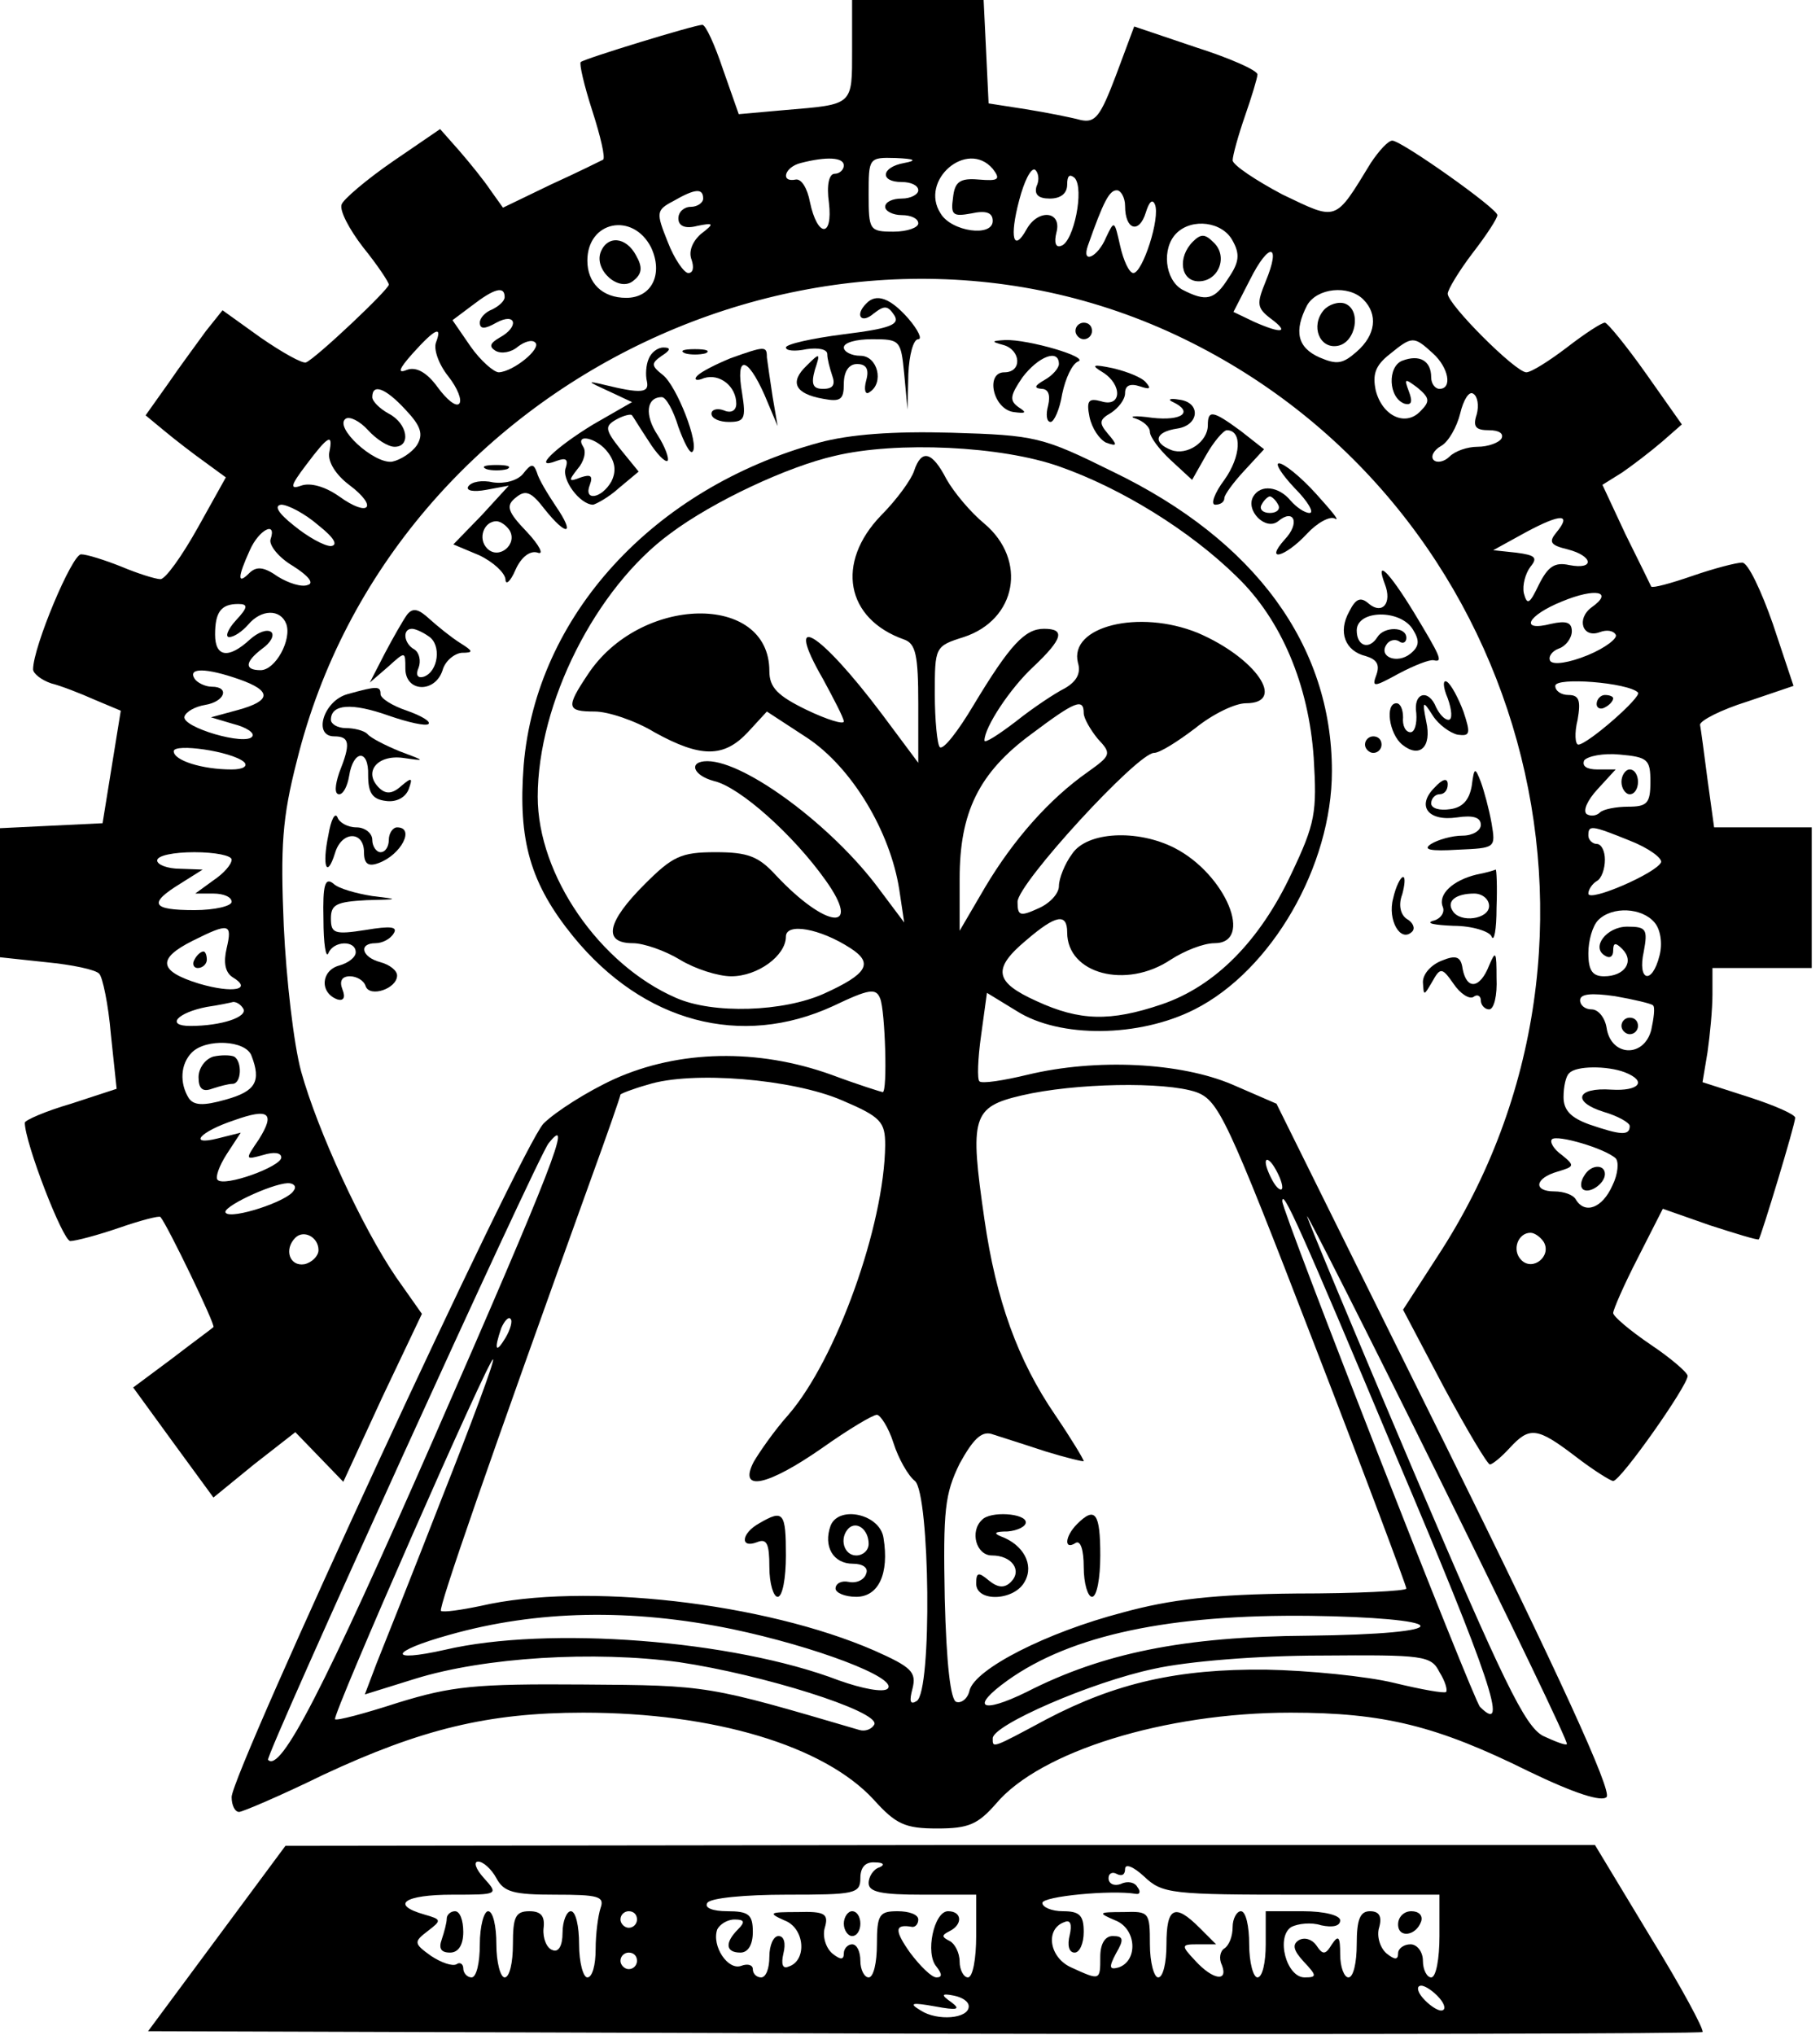 <?xml version="1.0" standalone="no"?>
<!DOCTYPE svg PUBLIC "-//W3C//DTD SVG 20010904//EN"
 "http://www.w3.org/TR/2001/REC-SVG-20010904/DTD/svg10.dtd">
<svg version="1.0" xmlns="http://www.w3.org/2000/svg"
 width="220pt" height="246pt" viewBox="0 0 220 246"
 preserveAspectRatio="xMidYMid meet">

<g transform="translate(0,246) scale(0.1,-0.1)"
fill="#000000" stroke="none">
<path d="M1030 2400 c0 -68 2 -66 -81 -73 l-56 -5 -19 54 c-10 30 -21 54 -25
54 -9 0 -143 -41 -147 -45 -2 -2 4 -28 14 -59 10 -31 16 -57 13 -59 -2 -1 -30
-15 -63 -30 l-58 -28 -15 21 c-8 12 -25 33 -38 48 l-23 26 -57 -39 c-32 -22
-60 -46 -62 -52 -3 -7 9 -30 26 -52 17 -21 31 -42 31 -45 0 -6 -88 -89 -100
-94 -4 -2 -29 12 -55 30 l-46 33 -20 -25 c-10 -14 -31 -42 -46 -64 l-27 -38
23 -19 c12 -10 34 -27 48 -37 l26 -19 -34 -61 c-19 -34 -39 -62 -45 -62 -6 0
-28 7 -47 15 -20 8 -42 15 -49 15 -11 0 -58 -112 -58 -139 0 -5 10 -13 22 -17
12 -3 35 -12 53 -20 l31 -13 -11 -68 -11 -68 -62 -3 -62 -3 0 -78 0 -78 56 -6
c31 -3 60 -9 64 -14 4 -4 11 -37 14 -73 l7 -66 -55 -18 c-31 -9 -56 -20 -56
-23 0 -24 46 -143 55 -143 6 0 33 7 59 16 26 9 49 15 50 13 8 -9 67 -131 64
-133 -2 -2 -24 -18 -50 -38 l-47 -35 48 -66 49 -67 49 40 50 39 29 -30 29 -30
47 102 48 101 -31 44 c-41 60 -95 177 -115 249 -9 33 -18 112 -21 176 -4 96
-2 130 16 200 115 463 649 716 1073 509 412 -201 557 -724 306 -1108 l-42 -65
49 -93 c28 -52 53 -94 56 -94 3 0 14 9 24 20 24 26 33 25 79 -10 22 -17 43
-30 46 -30 9 0 90 115 90 127 0 4 -21 22 -45 38 -25 17 -45 34 -45 38 0 4 13
34 30 67 l30 59 57 -20 c31 -10 57 -18 59 -17 3 4 44 139 44 147 0 4 -25 15
-56 25 l-56 18 6 36 c3 21 6 52 6 70 l0 32 60 0 60 0 0 85 0 85 -59 0 -59 0
-8 58 c-4 31 -8 61 -9 66 0 5 25 18 57 28 l56 19 -25 75 c-14 40 -30 74 -37
74 -7 0 -34 -7 -60 -16 -26 -9 -48 -15 -50 -13 -1 2 -15 31 -31 63 l-28 60 24
15 c13 9 34 25 48 37 l24 21 -43 61 c-24 34 -47 62 -50 62 -4 0 -24 -13 -46
-30 -21 -16 -43 -30 -49 -30 -13 0 -95 82 -95 95 0 5 14 28 30 49 17 22 30 42
30 46 0 8 -116 90 -127 90 -5 0 -16 -12 -26 -27 -44 -72 -40 -70 -107 -38 -32
17 -59 35 -60 41 0 6 7 31 15 54 8 23 15 46 15 50 0 5 -34 20 -75 33 l-74 25
-22 -59 c-19 -50 -25 -58 -43 -54 -11 3 -41 9 -66 13 l-45 7 -3 63 -3 62 -79
0 -80 0 0 -60z m-10 -140 c0 -5 -5 -10 -11 -10 -7 0 -10 -14 -7 -35 5 -43 -14
-42 -23 1 -3 16 -10 28 -17 27 -19 -4 -14 15 6 20 31 8 52 7 52 -3z m73 3
c-28 -5 -30 -23 -3 -23 11 0 20 -4 20 -10 0 -5 -9 -10 -20 -10 -11 0 -20 -4
-20 -10 0 -5 9 -10 20 -10 11 0 20 -4 20 -10 0 -5 -13 -10 -30 -10 -29 0 -30
2 -30 45 0 44 0 45 33 44 23 -1 26 -3 10 -6z m107 -7 c10 -13 7 -15 -17 -13
-23 2 -29 -3 -31 -22 -3 -21 0 -23 22 -19 18 4 26 1 26 -9 0 -20 -50 -13 -63
9 -26 40 32 90 63 54z m53 -21 c-3 -10 2 -15 16 -15 13 0 21 6 21 17 0 11 3
13 9 8 12 -13 -1 -77 -16 -82 -7 -3 -9 4 -6 16 7 26 -22 29 -36 4 -16 -29 -21
-10 -9 35 6 23 14 39 19 37 4 -3 6 -12 2 -20z m-403 -15 c0 -5 -7 -10 -15 -10
-8 0 -15 -6 -15 -14 0 -9 8 -13 23 -9 20 4 21 3 4 -10 -10 -9 -15 -21 -11 -31
3 -9 2 -16 -4 -16 -5 0 -17 17 -25 38 -14 35 -14 38 7 49 26 15 36 16 36 3z
m510 -9 c0 -29 17 -34 25 -8 4 13 8 17 11 10 7 -16 -15 -83 -26 -83 -5 0 -12
15 -16 33 -7 31 -7 31 -17 10 -10 -24 -30 -33 -22 -10 19 54 26 67 35 67 5 0
10 -9 10 -19z m-573 -50 c15 -32 1 -61 -30 -61 -29 0 -47 18 -47 45 0 48 55
59 77 16z m703 8 c9 -16 8 -26 -5 -45 -17 -27 -27 -29 -56 -14 -21 12 -25 50
-7 68 19 19 56 14 68 -9z m40 -49 c-11 -27 -11 -32 6 -45 23 -17 14 -19 -20
-4 l-25 12 20 39 c23 46 38 44 19 -2z m-920 -19 c0 -5 -7 -11 -15 -15 -8 -3
-15 -10 -15 -16 0 -8 6 -8 20 0 24 13 28 -5 4 -18 -12 -7 -13 -11 -5 -16 7 -4
19 -2 27 5 8 6 17 9 21 5 8 -7 -26 -35 -44 -36 -6 0 -22 14 -34 31 l-22 32 24
18 c26 20 39 24 39 10z m1038 -3 c18 -18 15 -43 -8 -63 -17 -15 -24 -16 -45
-7 -27 12 -31 32 -15 63 12 21 50 25 68 7z m-1121 -52 c-3 -8 3 -26 15 -41 11
-14 17 -29 13 -33 -4 -4 -15 5 -26 20 -13 18 -26 25 -37 21 -12 -5 -10 1 7 20
27 30 36 34 28 13z m1205 -13 c19 -17 24 -43 8 -43 -5 0 -10 6 -10 14 0 20
-14 28 -35 20 -18 -7 -17 -45 3 -52 8 -2 10 2 5 15 -6 16 -5 16 11 4 14 -12
15 -16 3 -28 -18 -19 -46 -6 -54 25 -4 19 -1 30 17 44 27 22 29 22 52 1z
m-1242 -68 c19 -20 22 -30 14 -43 -6 -9 -20 -18 -30 -20 -22 -3 -71 42 -56 52
5 3 17 -3 27 -14 10 -11 24 -20 32 -20 20 0 16 28 -7 40 -11 6 -20 15 -20 20
0 17 16 11 40 -15z m1295 -6 c-5 -15 -1 -19 15 -19 12 0 18 -4 15 -10 -3 -5
-16 -10 -29 -10 -12 0 -27 -5 -34 -12 -6 -6 -15 -8 -19 -4 -4 4 0 12 9 17 9 5
19 23 23 39 4 17 11 28 16 24 5 -3 7 -14 4 -25z m-1387 -46 c-2 -11 8 -27 24
-39 36 -27 24 -40 -12 -14 -17 12 -35 17 -46 13 -14 -5 -13 0 6 25 27 36 33
39 28 15z m-13 -88 c19 -15 24 -24 15 -25 -8 0 -28 11 -45 25 -19 15 -24 24
-15 25 8 0 29 -11 45 -25z m1496 -9 c-9 -11 -7 -15 14 -20 31 -8 33 -25 2 -19
-18 4 -26 -2 -37 -24 -11 -23 -14 -25 -18 -10 -2 10 2 24 8 32 9 11 6 14 -17
17 l-28 3 40 22 c43 23 55 22 36 -1z m-1554 -8 c-2 -7 10 -22 27 -32 19 -12
26 -21 18 -23 -7 -3 -23 2 -36 10 -17 12 -26 13 -35 4 -14 -14 -14 -5 1 28 11
25 33 36 25 13z m1597 -82 c-19 -14 -11 -38 10 -30 8 3 16 2 19 -3 3 -4 -12
-16 -34 -25 -22 -9 -41 -12 -45 -7 -3 5 2 12 10 15 9 3 16 13 16 21 0 11 -7
13 -25 9 -39 -10 -29 10 13 27 41 17 63 12 36 -7z m-1639 -16 c-10 -11 -13
-20 -8 -20 6 0 16 7 23 15 16 19 39 19 46 1 7 -19 -13 -56 -31 -56 -20 0 -19
10 2 26 10 7 15 16 11 20 -5 4 -16 0 -26 -9 -26 -24 -42 -21 -42 6 0 27 7 37
28 37 12 0 12 -4 -3 -20z m4 -71 c40 -14 39 -26 -1 -37 l-33 -9 27 -8 c16 -4
26 -11 23 -15 -7 -12 -86 11 -82 24 2 6 13 12 25 14 24 4 30 22 8 22 -8 0 -18
5 -21 10 -8 13 14 13 54 -1z m1691 -16 c5 -5 -60 -62 -72 -63 -4 0 -5 14 -1
30 4 23 2 30 -11 30 -9 0 -16 5 -16 11 0 11 88 4 100 -8z m-1685 -84 c5 -5 -1
-9 -15 -9 -36 0 -70 11 -70 22 0 10 70 0 85 -13z m1700 -24 c0 -26 -4 -30 -27
-30 -14 0 -30 -3 -34 -7 -4 -4 -11 -5 -16 -2 -5 4 1 17 13 30 l22 24 -22 0
c-13 0 -19 4 -16 11 4 5 23 9 43 7 34 -3 37 -6 37 -33z m-25 -71 c23 -9 39
-21 38 -26 -5 -13 -88 -49 -88 -38 0 5 5 12 10 15 6 3 10 15 10 26 0 10 -4 19
-10 19 -5 0 -10 5 -10 10 0 13 3 13 50 -6z m-1690 -23 c0 -6 -10 -17 -22 -25
l-22 -16 22 0 c12 0 22 -4 22 -10 0 -5 -20 -10 -45 -10 -52 0 -56 8 -17 32
l27 17 -27 1 c-16 0 -28 5 -28 10 0 6 20 10 45 10 25 0 45 -4 45 -9z m1720
-76 c7 -8 10 -25 6 -40 -9 -36 -27 -31 -19 5 5 27 3 30 -20 30 -25 0 -44 -25
-27 -35 6 -4 10 -1 10 6 0 10 3 10 11 2 15 -15 3 -33 -22 -33 -14 0 -19 7 -19
28 0 15 5 33 12 40 17 17 53 15 68 -3z m-1726 -31 c-4 -17 -2 -29 7 -35 25
-15 1 -20 -40 -8 -49 15 -52 30 -8 52 44 22 48 21 41 -9z m1724 -69 c3 -2 1
-16 -2 -30 -9 -34 -49 -32 -54 3 -2 12 -10 22 -18 22 -8 0 -14 5 -14 11 0 8
14 9 42 5 23 -4 44 -9 46 -11z m-1704 -4 c6 -10 -26 -21 -64 -21 -30 0 -16 16
20 23 14 2 28 5 32 6 4 0 9 -3 12 -8z m10 -57 c12 -31 5 -43 -31 -53 -28 -8
-39 -7 -45 2 -11 18 -10 41 4 55 17 17 65 15 72 -4z m1660 -20 c28 -11 17 -23
-16 -21 -43 3 -48 -15 -9 -27 17 -5 31 -13 31 -17 0 -12 -11 -11 -49 2 -22 8
-31 17 -31 33 0 13 3 26 7 29 8 9 46 9 67 1z m-1651 -81 c-17 -25 -17 -25 5
-19 13 4 22 3 22 -3 0 -11 -69 -36 -77 -27 -3 3 2 17 11 31 l17 26 -28 -7
c-36 -9 -22 8 20 22 42 15 50 9 30 -23z m1640 -23 c4 -4 3 -19 -4 -33 -12 -27
-33 -35 -44 -17 -3 6 -15 10 -26 10 -26 0 -24 16 4 24 20 6 21 7 5 20 -10 7
-15 16 -12 19 6 6 64 -11 77 -23z m-1598 -39 c-7 -13 -75 -35 -82 -27 -7 6 54
35 75 36 7 0 11 -4 7 -9z m30 -72 c0 -7 -8 -15 -17 -17 -18 -3 -25 18 -11 32
10 10 28 1 28 -15z m1481 10 c10 -17 -13 -36 -27 -22 -12 12 -4 33 11 33 5 0
12 -5 16 -11z"/>
<path d="M726 2155 c-8 -22 23 -49 40 -34 10 8 11 16 3 30 -12 23 -35 25 -43
4z"/>
<path d="M1442 2168 c-19 -19 -15 -48 7 -48 24 0 36 30 18 47 -10 10 -15 11
-25 1z"/>
<path d="M1600 2085 c-16 -19 -5 -47 17 -43 22 4 29 43 9 51 -8 3 -20 -1 -26
-8z"/>
<path d="M1930 1609 c0 -5 5 -7 10 -4 6 3 10 8 10 11 0 2 -4 4 -10 4 -5 0 -10
-5 -10 -11z"/>
<path d="M1960 1515 c0 -8 5 -15 10 -15 6 0 10 7 10 15 0 8 -4 15 -10 15 -5 0
-10 -7 -10 -15z"/>
<path d="M235 1300 c-3 -5 -1 -10 4 -10 6 0 11 5 11 10 0 6 -2 10 -4 10 -3 0
-8 -4 -11 -10z"/>
<path d="M1960 1220 c0 -5 5 -10 10 -10 6 0 10 5 10 10 0 6 -4 10 -10 10 -5 0
-10 -4 -10 -10z"/>
<path d="M258 1183 c-10 -3 -18 -14 -18 -25 0 -14 5 -18 16 -14 9 3 20 6 25 6
11 0 12 27 2 33 -5 2 -16 2 -25 0z"/>
<path d="M1915 1039 c-4 -6 -5 -13 -2 -16 7 -7 27 6 27 18 0 12 -17 12 -25 -2z"/>
<path d="M1047 2093 c-14 -14 -6 -25 9 -12 13 10 17 10 25 -2 7 -11 -4 -16
-61 -23 -39 -5 -70 -12 -70 -16 0 -4 11 -5 25 -2 14 2 25 0 25 -6 0 -6 3 -17
6 -26 4 -11 1 -16 -11 -16 -12 0 -15 5 -10 23 7 21 6 21 -10 5 -21 -20 -14
-34 20 -40 21 -4 25 -1 25 18 0 15 6 24 16 24 11 0 15 -6 11 -20 -3 -11 -1
-18 4 -14 18 11 10 44 -11 44 -11 0 -20 5 -20 10 0 6 15 10 34 10 34 0 35 -1
39 -42 l4 -43 1 43 c1 23 6 42 12 42 5 0 0 11 -12 25 -22 25 -39 31 -51 18z"/>
<path d="M1300 2060 c0 -5 5 -10 10 -10 6 0 10 5 10 10 0 6 -4 10 -10 10 -5 0
-10 -4 -10 -10z"/>
<path d="M1213 2043 c21 -6 23 -33 1 -33 -23 0 -14 -44 11 -48 15 -2 17 -1 6
6 -11 8 -10 14 5 36 19 25 44 35 44 16 0 -5 -8 -14 -17 -19 -12 -7 -14 -10 -4
-11 8 0 11 -7 8 -20 -3 -11 -2 -20 3 -20 4 0 11 15 14 34 4 19 12 36 19 39 15
5 -60 27 -88 26 -17 -1 -17 -2 -2 -6z"/>
<path d="M784 2026 c-3 -7 -4 -19 -2 -27 3 -14 -7 -15 -52 -4 -21 5 -20 4 4
-7 l30 -14 -47 -27 c-46 -28 -75 -56 -44 -44 11 4 14 2 11 -8 -6 -14 17 -45
33 -45 4 1 19 9 31 20 l24 20 -22 27 c-19 24 -19 28 -5 36 9 5 18 7 19 5 1 -1
10 -16 20 -31 10 -16 20 -26 23 -24 2 3 -3 17 -12 31 -16 24 -14 46 5 46 5 0
14 -16 20 -36 7 -19 14 -33 17 -30 9 8 -19 80 -36 93 -14 11 -14 14 -1 23 11
7 11 10 2 10 -7 0 -15 -6 -18 -14z m-49 -113 c9 -12 10 -23 4 -35 -12 -21 -34
-24 -26 -4 4 11 1 13 -11 9 -15 -6 -15 -4 -4 10 8 9 11 21 7 27 -11 17 17 11
30 -7z"/>
<path d="M828 2033 c6 -2 18 -2 25 0 6 3 1 5 -13 5 -14 0 -19 -2 -12 -5z"/>
<path d="M883 2027 c-17 -7 -35 -16 -40 -21 -5 -5 -1 -7 8 -3 19 6 39 -10 39
-31 0 -8 -6 -12 -15 -8 -8 3 -15 1 -15 -4 0 -6 10 -10 21 -10 19 0 21 4 16 35
-8 46 6 45 27 -2 l16 -38 -6 35 c-3 19 -6 41 -7 48 0 14 -2 14 -44 -1z"/>
<path d="M1333 2010 c24 -15 23 -43 -2 -35 -15 4 -18 1 -14 -19 3 -14 12 -27
20 -31 14 -5 14 -3 2 11 -11 13 -10 17 4 25 9 6 17 16 17 24 0 9 6 12 18 8 12
-4 14 -3 7 5 -5 6 -23 13 -40 17 -24 5 -27 4 -12 -5z"/>
<path d="M1418 1974 c25 -12 11 -23 -25 -19 -21 3 -30 2 -20 -1 9 -3 17 -10
17 -16 0 -6 11 -21 25 -34 l26 -24 17 30 c9 16 21 30 25 30 19 0 17 -32 -3
-60 -12 -16 -17 -30 -11 -30 6 0 11 3 11 8 0 4 11 19 24 33 l24 26 -28 22
c-34 25 -40 26 -40 7 0 -20 -25 -37 -44 -30 -23 9 -20 22 7 26 27 4 29 32 2
35 -11 2 -14 0 -7 -3z"/>
<path d="M990 1925 c-201 -55 -342 -210 -357 -390 -7 -91 8 -143 60 -207 85
-104 203 -135 314 -84 44 21 52 22 57 9 6 -15 9 -113 3 -113 -1 0 -30 9 -62
21 -89 32 -184 30 -262 -5 -33 -15 -72 -40 -86 -54 -27 -28 -377 -785 -377
-814 0 -10 4 -18 9 -18 4 0 51 20 102 45 118 55 199 75 314 75 158 0 291 -40
351 -105 27 -30 38 -35 77 -35 38 0 49 5 71 30 53 63 204 110 356 110 113 0
177 -16 288 -71 56 -27 88 -37 94 -31 7 7 -58 149 -194 424 l-205 414 -53 23
c-63 27 -165 32 -248 12 -29 -7 -55 -11 -58 -8 -3 2 -2 28 2 56 l7 51 36 -22
c52 -33 148 -32 215 2 93 47 166 173 166 288 0 152 -93 279 -265 362 -85 42
-93 44 -195 47 -71 2 -123 -2 -160 -12z m291 -29 c74 -26 157 -77 214 -133 54
-52 87 -131 93 -219 4 -66 2 -79 -27 -140 -38 -81 -92 -136 -157 -158 -62 -21
-99 -20 -151 4 -51 23 -54 39 -12 74 35 30 49 33 49 9 0 -50 71 -69 125 -33
17 11 40 20 53 20 48 0 14 83 -48 115 -45 23 -106 20 -124 -7 -9 -12 -16 -30
-16 -39 0 -9 -11 -21 -25 -27 -22 -10 -25 -9 -25 8 0 22 145 180 165 180 7 0
29 14 50 30 21 17 48 30 61 30 50 0 12 55 -58 85 -71 29 -156 8 -145 -36 4
-13 -2 -23 -16 -31 -12 -6 -39 -24 -59 -40 -21 -16 -38 -27 -38 -23 0 16 31
63 59 89 36 34 39 46 13 46 -23 0 -41 -19 -85 -92 -19 -32 -37 -55 -41 -51 -3
3 -6 32 -6 64 0 57 0 58 35 69 64 21 77 93 25 137 -17 14 -37 38 -46 54 -17
33 -30 37 -39 10 -3 -10 -21 -35 -40 -54 -55 -57 -43 -125 28 -150 14 -5 17
-19 17 -78 l0 -71 -44 59 c-76 101 -120 127 -71 42 13 -24 25 -47 25 -51 0 -4
-20 2 -45 14 -35 17 -45 27 -45 47 0 95 -157 92 -220 -5 -26 -39 -25 -44 9
-44 16 0 49 -11 72 -25 56 -31 84 -31 113 0 l23 25 49 -32 c54 -36 100 -113
111 -183 l6 -40 -30 40 c-56 76 -162 155 -208 155 -23 0 -18 -17 8 -24 31 -7
96 -65 135 -120 45 -63 1 -59 -60 6 -21 23 -34 28 -73 28 -42 0 -52 -5 -86
-39 -45 -45 -51 -71 -14 -71 13 0 39 -9 57 -20 18 -11 46 -20 62 -20 32 0 66
25 66 48 0 17 41 10 78 -14 28 -18 21 -31 -32 -55 -49 -22 -134 -25 -179 -5
-92 40 -167 148 -167 243 0 113 70 252 160 318 52 39 142 81 199 94 75 18 202
12 272 -13z m29 -298 c0 -6 8 -20 17 -31 17 -18 16 -20 -12 -40 -47 -33 -90
-82 -124 -139 l-31 -53 0 63 c0 80 23 128 87 175 52 39 63 44 63 25z m-292
-468 c47 -20 52 -26 52 -54 -1 -97 -59 -259 -117 -326 -17 -19 -35 -45 -42
-57 -19 -37 17 -29 83 17 31 22 61 40 66 40 4 0 14 -15 20 -34 6 -19 18 -40
26 -46 18 -16 21 -255 2 -266 -8 -5 -9 0 -5 15 5 20 -1 26 -46 46 -133 58
-351 83 -476 54 -24 -5 -45 -8 -48 -6 -3 4 57 177 181 521 20 55 36 101 36
103 0 1 15 7 33 12 53 17 175 7 235 -19z m428 10 c27 -10 37 -31 142 -303 62
-160 112 -294 112 -297 0 -3 -60 -6 -133 -6 -99 -1 -152 -7 -210 -23 -92 -24
-178 -68 -185 -94 -2 -10 -10 -16 -16 -14 -7 2 -12 46 -14 125 -2 107 0 126
18 163 16 29 26 39 38 36 9 -3 38 -12 65 -21 26 -8 47 -13 47 -12 0 2 -15 27
-34 55 -46 67 -72 140 -86 237 -18 124 -15 136 45 150 64 15 173 17 211 4z
m-921 -417 c-135 -308 -186 -406 -201 -390 -4 4 325 727 339 745 31 39 4 -31
-138 -355z m1025 302 c0 -5 -5 -3 -10 5 -5 8 -10 20 -10 25 0 6 5 3 10 -5 5
-8 10 -19 10 -25z m138 -326 c113 -266 137 -338 101 -302 -8 8 -239 598 -239
611 0 16 21 -30 138 -309z m206 -347 c-1 -2 -14 3 -29 10 -22 12 -48 66 -156
319 -71 167 -129 306 -129 309 0 3 72 -139 159 -315 87 -176 157 -321 155
-323z m-1283 491 c-12 -20 -14 -14 -5 12 4 9 9 14 11 11 3 -2 0 -13 -6 -23z
m-77 -194 c-35 -90 -71 -180 -79 -200 l-14 -37 61 19 c84 26 216 34 319 20
101 -15 241 -59 236 -75 -3 -6 -11 -9 -18 -7 -184 54 -182 54 -334 55 -131 1
-159 -2 -224 -22 -40 -13 -74 -22 -76 -20 -4 4 187 439 191 435 2 -2 -26 -77
-62 -168z m351 -158 c100 -21 201 -59 188 -72 -5 -5 -31 0 -59 10 -128 49
-352 66 -476 37 -71 -16 -67 -2 5 18 106 30 220 32 342 7z m832 4 c2 -6 -48
-11 -135 -12 -151 -1 -249 -21 -341 -68 -55 -27 -69 -19 -23 14 77 55 197 80
366 78 76 -1 131 -6 133 -12z m23 -56 c7 -11 10 -22 8 -24 -2 -2 -30 3 -63 11
-33 8 -103 15 -155 16 -106 1 -181 -16 -265 -60 -67 -36 -65 -35 -65 -23 0 16
119 68 195 84 40 9 126 16 202 16 124 1 133 0 143 -20z"/>
<path d="M918 619 c-22 -12 -24 -31 -3 -23 12 5 15 -2 15 -30 0 -20 5 -36 10
-36 6 0 10 23 10 50 0 52 -3 56 -32 39z"/>
<path d="M1004 616 c-9 -25 3 -46 27 -46 12 0 19 -5 16 -12 -2 -7 -11 -12 -21
-10 -9 2 -16 -2 -16 -8 0 -5 11 -10 25 -10 27 0 40 28 33 71 -4 29 -54 40 -64
15z m46 -22 c0 -8 -7 -14 -15 -14 -15 0 -21 21 -9 33 10 9 24 -2 24 -19z"/>
<path d="M1187 623 c-15 -14 -7 -43 12 -43 24 0 37 -18 23 -32 -8 -8 -16 -7
-27 2 -12 10 -15 10 -15 -4 0 -23 47 -21 59 3 11 20 -2 44 -29 54 -10 4 -7 6
8 6 12 1 22 6 22 11 0 11 -43 14 -53 3z"/>
<path d="M1302 618 c-15 -15 -16 -32 -2 -23 6 4 10 -8 10 -29 0 -20 5 -36 10
-36 6 0 10 23 10 50 0 51 -6 60 -28 38z"/>
<path d="M588 1893 c6 -2 18 -2 25 0 6 3 1 5 -13 5 -14 0 -19 -2 -12 -5z"/>
<path d="M632 1887 c-7 -8 -22 -12 -36 -10 -13 3 -26 1 -30 -5 -3 -5 6 -7 22
-4 l27 5 -33 -36 -34 -35 31 -13 c17 -8 31 -21 32 -29 0 -8 6 -3 12 11 7 16
18 24 27 21 8 -3 2 9 -13 25 -24 25 -26 32 -13 42 11 9 18 7 34 -14 27 -34 38
-32 14 3 -10 15 -21 33 -23 41 -4 11 -7 11 -17 -2z m-16 -68 c10 -17 -13 -36
-27 -22 -12 12 -4 33 11 33 5 0 12 -5 16 -11z"/>
<path d="M1565 1870 c16 -16 24 -30 18 -30 -6 0 -16 7 -23 15 -14 17 -36 20
-45 5 -10 -17 15 -42 30 -30 19 16 27 -2 8 -22 -25 -28 0 -22 27 7 12 13 28
22 34 18 6 -3 -5 10 -23 30 -19 21 -39 37 -45 37 -5 0 3 -13 19 -30z m-20 -20
c3 -5 -1 -10 -10 -10 -9 0 -13 5 -10 10 3 6 8 10 10 10 2 0 7 -4 10 -10z"/>
<path d="M1674 1754 c9 -23 -3 -37 -19 -24 -10 9 -16 7 -24 -9 -14 -25 -5 -48
20 -54 13 -4 17 -10 13 -22 -6 -16 -4 -16 27 1 19 10 37 17 42 16 12 -3 8 5
-24 58 -30 49 -47 66 -35 34z m34 -55 c8 -13 8 -20 -3 -29 -16 -13 -39 -4 -29
11 3 5 10 7 15 4 5 -4 9 -1 9 4 0 14 -27 14 -35 1 -10 -16 -25 -11 -25 8 0 25
53 26 68 1z"/>
<path d="M492 1717 c-5 -7 -17 -28 -27 -47 l-18 -35 22 19 c21 19 21 19 21 -2
0 -29 36 -30 45 -2 3 11 14 20 23 21 15 0 14 2 -2 12 -11 7 -27 20 -37 29 -13
12 -20 14 -27 5z m26 -26 c16 -10 12 -43 -6 -49 -7 -2 -10 2 -6 11 3 8 1 18
-5 22 -13 7 -15 25 -3 25 4 0 13 -4 20 -9z"/>
<path d="M1750 1616 c5 -14 6 -26 1 -26 -5 0 -11 7 -15 15 -9 23 -28 18 -24
-7 1 -13 -2 -23 -7 -23 -6 0 -10 8 -9 18 0 9 -3 17 -8 17 -14 0 -9 -37 7 -50
21 -17 36 -3 29 28 -5 25 -4 26 8 7 7 -11 21 -21 30 -23 15 -2 16 1 7 28 -6
16 -15 33 -20 36 -5 3 -5 -6 1 -20z"/>
<path d="M420 1621 c-29 -8 -42 -51 -16 -51 19 0 20 -9 6 -44 -5 -15 -6 -26 0
-26 5 0 10 10 12 22 5 32 24 33 23 1 0 -21 5 -29 21 -31 13 -2 24 4 28 14 5
14 4 15 -9 4 -11 -10 -19 -10 -27 -2 -19 19 -2 40 29 36 28 -4 28 -4 -4 8 -17
7 -35 16 -39 21 -4 4 -16 7 -26 7 -10 0 -18 5 -18 10 0 19 25 21 70 5 23 -8
45 -13 48 -10 3 3 -9 10 -26 16 -18 6 -32 15 -32 20 0 10 -4 10 -40 0z"/>
<path d="M1650 1560 c0 -5 5 -10 10 -10 6 0 10 5 10 10 0 6 -4 10 -10 10 -5 0
-10 -4 -10 -10z"/>
<path d="M1779 1510 c-3 -17 -11 -26 -26 -28 -13 -2 -23 1 -23 7 0 6 5 11 10
11 6 0 10 5 10 12 0 8 -6 7 -16 -4 -22 -22 -8 -41 27 -36 20 3 29 0 29 -9 0
-7 -10 -13 -22 -13 -13 0 -30 -5 -38 -10 -11 -7 -1 -9 32 -7 46 2 46 2 41 32
-3 17 -9 39 -13 50 -7 18 -8 18 -11 -5z"/>
<path d="M397 1451 c-8 -38 -2 -54 8 -22 8 27 35 27 35 1 0 -14 5 -18 18 -13
27 10 44 43 22 43 -5 0 -10 -7 -10 -15 0 -8 -4 -15 -10 -15 -5 0 -10 7 -10 15
0 8 -9 15 -19 15 -11 0 -21 6 -23 12 -3 7 -8 -3 -11 -21z"/>
<path d="M1785 1403 c-29 -7 -47 -24 -41 -39 3 -7 -3 -15 -12 -17 -9 -3 2 -5
25 -6 23 0 44 -7 46 -13 3 -7 6 8 6 35 1 26 0 46 -1 46 -2 -1 -12 -4 -23 -6z
m15 -38 c0 -16 -35 -21 -44 -6 -8 12 4 21 26 21 10 0 18 -7 18 -15z"/>
<path d="M391 1349 c0 -30 3 -48 6 -41 6 15 33 16 33 1 0 -6 -9 -13 -20 -16
-22 -6 -24 -33 -2 -41 7 -2 10 2 6 12 -4 10 -1 16 9 16 8 0 17 -5 19 -12 5
-14 38 -3 38 13 0 6 -9 13 -20 16 -23 6 -27 23 -6 23 8 0 18 5 22 12 5 8 -4 9
-34 4 -38 -6 -42 -4 -42 14 0 17 7 20 43 22 40 1 40 1 7 5 -19 3 -41 9 -47 15
-10 8 -13 -1 -12 -43z"/>
<path d="M1684 1374 c-7 -26 9 -54 23 -40 4 4 1 11 -6 15 -8 5 -11 17 -6 30 3
11 4 21 1 21 -3 0 -9 -12 -12 -26z"/>
<path d="M1743 1299 c-13 -5 -23 -16 -23 -26 1 -17 1 -17 11 0 10 18 12 18 26
-2 8 -12 19 -19 24 -16 5 4 9 1 9 -4 0 -6 5 -11 10 -11 6 0 10 17 9 38 0 32
-1 34 -9 15 -11 -28 -27 -30 -32 -4 -2 15 -8 17 -25 10z"/>
<path d="M262 117 l-83 -112 937 -3 c516 -1 939 0 942 2 2 3 -26 55 -63 115
l-67 111 -792 0 -791 -1 -83 -112z m338 73 c9 -17 21 -20 71 -20 52 0 60 -2
55 -16 -3 -9 -6 -31 -6 -50 0 -19 -4 -34 -10 -34 -5 0 -10 18 -10 40 0 22 -4
40 -10 40 -5 0 -10 -12 -10 -26 0 -16 -5 -24 -12 -21 -7 2 -12 14 -11 26 2 15
-3 21 -17 21 -17 0 -20 -7 -20 -40 0 -22 -4 -40 -10 -40 -5 0 -10 18 -10 40 0
22 -4 40 -10 40 -5 0 -10 -18 -10 -40 0 -22 -4 -40 -10 -40 -5 0 -10 5 -10 11
0 5 -4 8 -8 5 -5 -3 -19 2 -31 10 -21 15 -21 17 -4 30 17 13 17 14 -4 20 -42
12 -24 24 34 24 55 0 56 0 38 20 -10 11 -13 20 -7 20 6 0 16 -9 22 -20z m463
13 c-7 -2 -13 -11 -13 -19 0 -11 16 -14 65 -14 l65 0 0 -50 c0 -27 -4 -50 -10
-50 -5 0 -10 9 -10 19 0 11 -6 22 -12 25 -10 5 -10 7 0 12 16 8 15 24 -2 24
-17 0 -28 -51 -14 -67 7 -9 7 -13 0 -13 -6 0 -20 14 -32 30 -19 27 -19 35 3
31 4 0 7 4 7 9 0 6 -11 10 -25 10 -22 0 -25 -4 -25 -40 0 -22 -4 -40 -10 -40
-5 0 -10 9 -10 20 0 11 -4 20 -10 20 -5 0 -10 -5 -10 -11 0 -8 -4 -8 -14 0 -8
7 -12 21 -9 31 5 17 0 20 -33 19 -34 0 -36 -1 -16 -10 25 -9 28 -49 5 -56 -7
-3 -9 3 -6 16 3 12 1 21 -6 21 -6 0 -11 -11 -11 -25 0 -14 -4 -25 -10 -25 -5
0 -10 4 -10 10 0 5 -6 7 -14 4 -16 -6 -36 24 -29 44 3 6 12 12 21 12 12 0 13
-3 4 -12 -16 -16 -15 -28 3 -28 9 0 15 9 15 25 0 21 -5 25 -31 25 -17 0 -28 4
-24 10 3 6 46 10 96 10 82 0 89 1 89 20 0 13 6 20 18 19 10 0 12 -3 5 -6z
m510 -33 l167 0 0 -50 c0 -27 -4 -50 -10 -50 -5 0 -10 9 -10 20 0 11 -7 20
-15 20 -8 0 -15 -5 -15 -11 0 -8 -4 -8 -14 0 -8 7 -12 21 -9 31 4 14 0 20 -11
20 -12 0 -16 -10 -16 -40 0 -22 -4 -40 -10 -40 -5 0 -10 12 -10 28 0 21 -2 24
-10 12 -8 -13 -11 -13 -19 -1 -5 7 -14 10 -21 6 -8 -5 -7 -12 6 -26 16 -17 16
-19 1 -19 -22 0 -35 49 -16 61 8 4 24 6 36 2 14 -3 23 -1 23 6 0 6 -19 11 -45
11 l-45 0 0 -40 c0 -22 -4 -40 -10 -40 -5 0 -10 18 -10 40 0 22 -4 40 -10 40
-5 0 -10 -9 -10 -19 0 -11 -4 -22 -10 -26 -5 -3 -7 -12 -3 -20 8 -21 -11 -18
-32 5 -18 19 -17 20 3 20 l22 0 -20 20 c-30 30 -40 25 -40 -20 0 -22 -4 -40
-10 -40 -5 0 -10 18 -10 40 0 39 -1 40 -32 39 -31 0 -31 -1 -10 -10 26 -10 28
-49 4 -57 -11 -3 -12 0 -3 17 10 17 9 21 -4 21 -9 0 -15 -9 -15 -25 0 -29 0
-29 -35 -13 -27 12 -32 47 -8 55 7 3 9 -3 6 -16 -3 -12 -1 -21 6 -21 6 0 11
11 11 25 0 20 -5 25 -25 25 -14 0 -25 5 -25 10 0 8 83 16 113 11 5 -1 6 3 2 8
-3 6 -12 8 -20 4 -8 -3 -15 0 -15 7 0 6 5 8 10 5 6 -3 10 -1 10 6 0 7 10 3 23
-9 22 -21 33 -22 190 -22z m-803 -30 c0 -5 -4 -10 -10 -10 -5 0 -10 5 -10 10
0 6 5 10 10 10 6 0 10 -4 10 -10z m0 -50 c0 -5 -4 -10 -10 -10 -5 0 -10 5 -10
10 0 6 5 10 10 10 6 0 10 -4 10 -10z m970 -45 c7 -8 8 -15 2 -15 -5 0 -15 7
-22 15 -7 8 -8 15 -2 15 5 0 15 -7 22 -15z m-569 -10 c0 -15 -38 -18 -58 -5
-15 9 -11 10 17 5 27 -5 32 -4 20 5 -13 9 -12 11 3 8 10 -2 18 -7 18 -13z"/>
<path d="M540 141 c0 -5 -3 -16 -6 -25 -4 -11 -1 -16 10 -16 10 0 16 9 16 25
0 14 -4 25 -10 25 -5 0 -10 -4 -10 -9z"/>
<path d="M1020 135 c0 -8 5 -15 10 -15 6 0 10 7 10 15 0 8 -4 15 -10 15 -5 0
-10 -7 -10 -15z"/>
<path d="M1690 134 c0 -17 22 -14 28 4 2 7 -3 12 -12 12 -9 0 -16 -7 -16 -16z"/>
</g>
</svg>
